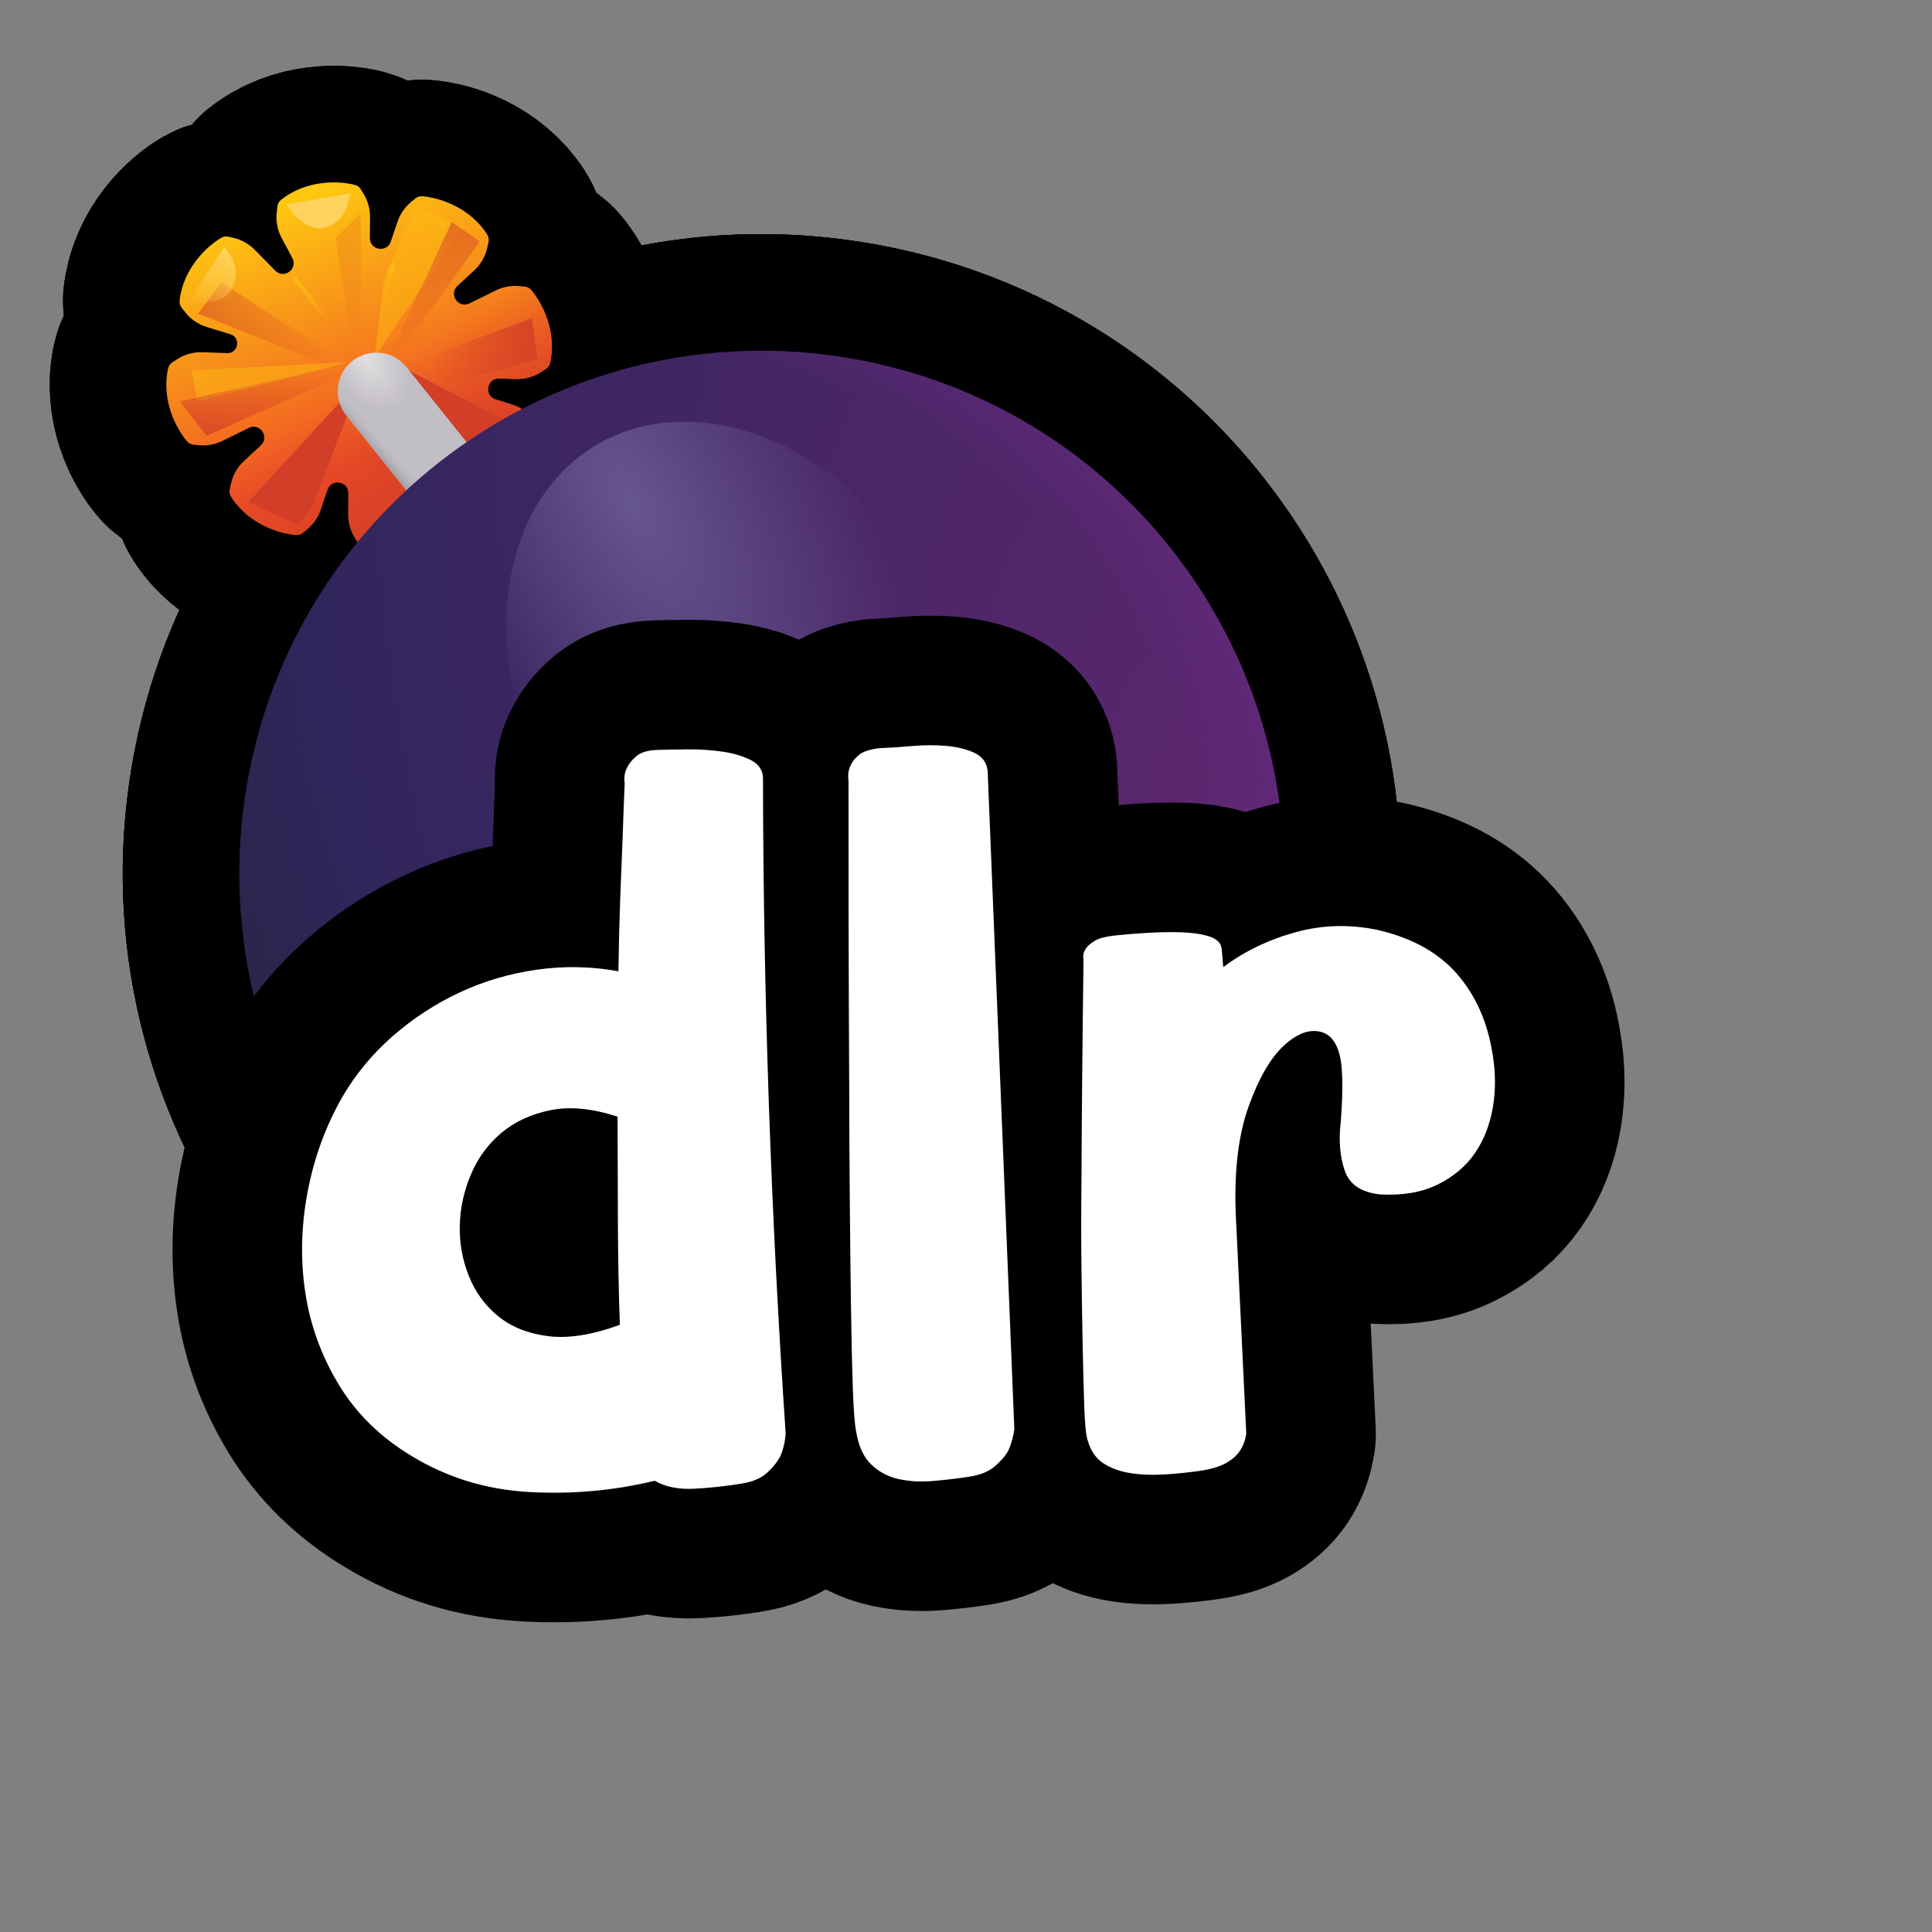 <?xml version="1.0" encoding="UTF-8"?>
<svg id="Pattern" xmlns="http://www.w3.org/2000/svg" xmlns:xlink="http://www.w3.org/1999/xlink" viewBox="0 0 280 280">
  <rect x="0" y="0" width="280" height="280" fill="#808080" stroke="none"/>
  <defs>
    <linearGradient id="linear-gradient" x1="3152.989" y1="-2780.275" x2="3107.571" y2="-2806.284" gradientTransform="translate(-3222.562 2675.655) rotate(-80.434) scale(1 -1)" gradientUnits="userSpaceOnUse">
      <stop offset="0" stop-color="#ffc810"/>
      <stop offset=".756" stop-color="#ef4e26"/>
    </linearGradient>
    <linearGradient id="linear-gradient-2" x1="3111.449" y1="-2810.008" x2="3128.529" y2="-2794.869" gradientTransform="translate(-3222.562 2675.655) rotate(-80.434) scale(1 -1)" gradientUnits="userSpaceOnUse">
      <stop offset="0" stop-color="#d23e27"/>
      <stop offset="1" stop-color="#d23e27" stop-opacity="0"/>
    </linearGradient>
    <linearGradient id="linear-gradient-3" x1="3111.988" y1="-2782.488" x2="3129.534" y2="-2783.088" xlink:href="#linear-gradient-2"/>
    <linearGradient id="linear-gradient-4" x1="3126.013" y1="-2771.798" x2="3135.126" y2="-2786.805" xlink:href="#linear-gradient-2"/>
    <linearGradient id="linear-gradient-5" x1="3150.589" y1="-2795.936" x2="3134.927" y2="-2803.869" xlink:href="#linear-gradient-2"/>
    <linearGradient id="linear-gradient-6" x1="3145.135" y1="-2778.599" x2="3137.547" y2="-2794.431" xlink:href="#linear-gradient-2"/>
    <linearGradient id="linear-gradient-7" x1="3140.367" y1="-2821.004" x2="3130.954" y2="-2804.313" xlink:href="#linear-gradient-2"/>
    <radialGradient id="radial-gradient" cx="-3390.235" cy="3217.733" fx="-3390.235" fy="3217.733" r="6.211" gradientTransform="translate(751.608 13420.464) rotate(56.245) scale(3.393 -2.128)" gradientUnits="userSpaceOnUse">
      <stop offset="0" stop-color="#e1dfe1"/>
      <stop offset=".394" stop-color="#c2bec5"/>
    </radialGradient>
    <linearGradient id="linear-gradient-8" x1="3115.021" y1="-2801.702" x2="3116.574" y2="-2802.964" gradientTransform="translate(-3222.562 2675.655) rotate(-80.434) scale(1 -1)" gradientUnits="userSpaceOnUse">
      <stop offset="0" stop-color="#a3a1a8"/>
      <stop offset="1" stop-color="#b8b6bd" stop-opacity="0"/>
    </linearGradient>
    <radialGradient id="radial-gradient-2" cx="-3021.633" cy="178.403" fx="-3021.633" fy="178.403" r="6.211" gradientTransform="translate(-61655.485 15848.938) rotate(160.18) scale(21.017 -34.568)" gradientUnits="userSpaceOnUse">
      <stop offset=".006" stop-color="#5c266f"/>
      <stop offset="1" stop-color="#2e265b"/>
    </radialGradient>
    <radialGradient id="radial-gradient-3" cx="-3025.392" cy="193.301" fx="-3025.392" fy="193.301" r="6.211" gradientTransform="translate(-61448.532 32447.137) rotate(148.101) scale(22.936 -26.322)" gradientUnits="userSpaceOnUse">
      <stop offset=".719" stop-color="#29233a" stop-opacity="0"/>
      <stop offset="1" stop-color="#29233a"/>
    </radialGradient>
    <radialGradient id="radial-gradient-4" cx="-2493.18" cy="532.395" fx="-2493.18" fy="532.395" r="6.211" gradientTransform="translate(49375.058 -2113.363) rotate(-12.884) scale(19.476 -16.532)" gradientUnits="userSpaceOnUse">
      <stop offset=".81" stop-color="#672b80" stop-opacity="0"/>
      <stop offset="1" stop-color="#672b80"/>
    </radialGradient>
    <radialGradient id="radial-gradient-5" cx="-2941.105" cy="1145.548" fx="-2941.105" fy="1145.548" r="6.211" gradientTransform="translate(-9475.622 42122.662) rotate(92.148) scale(14.411 -6.984)" gradientUnits="userSpaceOnUse">
      <stop offset="0" stop-color="#67568f"/>
      <stop offset=".728" stop-color="#67568f" stop-opacity="0"/>
    </radialGradient>
    <linearGradient id="linear-gradient-9" x1="3143.767" y1="-2772.45" x2="3134.109" y2="-2769.344" gradientTransform="translate(-3222.562 2675.655) rotate(-80.434) scale(1 -1)" gradientUnits="userSpaceOnUse">
      <stop offset="0" stop-color="#ffd35d"/>
      <stop offset="1" stop-color="#ffd35d" stop-opacity="0"/>
    </linearGradient>
    <linearGradient id="linear-gradient-10" x1="3140.659" y1="-2781.541" x2="3136.244" y2="-2787.849" gradientTransform="translate(-3222.562 2675.655) rotate(-80.434) scale(1 -1)" gradientUnits="userSpaceOnUse">
      <stop offset="0" stop-color="#febb12"/>
      <stop offset="1" stop-color="#febb12" stop-opacity="0"/>
    </linearGradient>
    <linearGradient id="linear-gradient-11" x1="3146.997" y1="-2794.622" x2="3139.319" y2="-2795.197" xlink:href="#linear-gradient-10"/>
  </defs>
  <a xlink:href="https://www.notion.so/dmmnotes/delusionally-repaired-d36b468dd5e848eeaed44876d511bdcc?pvs=4">
    <g>
      <g>
        <g>
          <path d="M33.151,34.311c-.348-.084-.716-.054-1.027.124-2.071,1.183-5.561,4.398-6.098,9.119-.044.386.081.768.322,1.073l.512.646c.795,1.003,1.875,1.741,3.098,2.118l3.427,1.052c1.562.48,1.172,2.791-.461,2.733l-3.582-.129c-1.279-.045-2.542.298-3.621.985l-.696.443c-.327.209-.571.53-.656.908-1.039,4.636,1.204,8.818,2.773,10.614.236.27.573.419.929.453l.765.073c1.17.112,2.348-.104,3.402-.624l3.817-1.884c1.605-.793,3.056,1.312,1.744,2.53l-2.449,2.275c-.938.871-1.589,2.006-1.868,3.255l-.18.804c-.084.379-.031.778.177,1.106,2.539,4.016,7.08,5.392,9.46,5.555.357.025.702-.107.978-.335l.593-.488c.907-.747,1.589-1.732,1.967-2.845l.988-2.903c.567-1.667,3.033-1.252,3.023.509l-.018,3.067c-.007,1.175.314,2.33.926,3.332l.4.656c.187.305.469.543.814.637,2.301.626,7.043.815,10.758-2.147.303-.242.485-.602.53-.987l.094-.819c.146-1.272-.097-2.557-.698-3.688l-1.568-2.952c-.84-1.581,1.22-3.094,2.477-1.819l2.988,3.031c.825.837,1.867,1.427,3.009,1.705l.746.181c.348.084.716.054,1.027-.124,2.071-1.183,5.561-4.398,6.098-9.119.044-.385-.082-.768-.322-1.073l-.512-.646c-.795-1.003-1.875-1.741-3.098-2.118l-2.302-.707c-1.735-.534-1.302-3.101.512-3.036l2.406.086c1.279.046,2.542-.298,3.621-.985l.695-.443c.327-.209.572-.529.656-.908,1.04-4.636-1.204-8.817-2.773-10.614-.235-.27-.573-.419-.929-.453l-.764-.073c-1.17-.112-2.348.104-3.402.624l-3.817,1.884c-1.605.793-3.056-1.312-1.744-2.53l2.449-2.275c.938-.871,1.589-2.006,1.868-3.255l.18-.805c.085-.379.031-.778-.177-1.106-2.539-4.016-7.08-5.391-9.46-5.555-.357-.025-.702.107-.978.335l-.593.488c-.907.747-1.589,1.732-1.967,2.845l-.988,2.903c-.567,1.667-3.033,1.252-3.023-.509l.018-3.067c.007-1.175-.314-2.329-.926-3.332l-.4-.655c-.187-.306-.469-.544-.814-.637-2.302-.625-7.043-.815-10.758,2.147-.303.242-.485.602-.53.987l-.094.819c-.146,1.271.097,2.557.698,3.687l1.568,2.952c.84,1.581-1.22,3.094-2.477,1.819l-2.988-3.031c-.825-.837-1.867-1.427-3.009-1.705l-.746-.181Z" fill="none" stroke="#000" stroke-linecap="round" stroke-linejoin="round" stroke-width="33.792"/>
          <path d="M33.151,34.311c-.348-.084-.716-.054-1.027.124-2.071,1.183-5.561,4.398-6.098,9.119-.044.386.081.768.322,1.073l.512.646c.795,1.003,1.875,1.741,3.098,2.118l3.427,1.052c1.562.48,1.172,2.791-.461,2.733l-3.582-.129c-1.279-.045-2.542.298-3.621.985l-.696.443c-.327.209-.571.53-.656.908-1.039,4.636,1.204,8.818,2.773,10.614.236.27.573.419.929.453l.765.073c1.17.112,2.348-.104,3.402-.624l3.817-1.884c1.605-.793,3.056,1.312,1.744,2.53l-2.449,2.275c-.938.871-1.589,2.006-1.868,3.255l-.18.804c-.084.379-.031.778.177,1.106,2.539,4.016,7.08,5.392,9.46,5.555.357.025.702-.107.978-.335l.593-.488c.907-.747,1.589-1.732,1.967-2.845l.988-2.903c.567-1.667,3.033-1.252,3.023.509l-.018,3.067c-.007,1.175.314,2.33.926,3.332l.4.656c.187.305.469.543.814.637,2.301.626,7.043.815,10.758-2.147.303-.242.485-.602.53-.987l.094-.819c.146-1.272-.097-2.557-.698-3.688l-1.568-2.952c-.84-1.581,1.22-3.094,2.477-1.819l2.988,3.031c.825.837,1.867,1.427,3.009,1.705l.746.181c.348.084.716.054,1.027-.124,2.071-1.183,5.561-4.398,6.098-9.119.044-.385-.082-.768-.322-1.073l-.512-.646c-.795-1.003-1.875-1.741-3.098-2.118l-2.302-.707c-1.735-.534-1.302-3.101.512-3.036l2.406.086c1.279.046,2.542-.298,3.621-.985l.695-.443c.327-.209.572-.529.656-.908,1.04-4.636-1.204-8.817-2.773-10.614-.235-.27-.573-.419-.929-.453l-.764-.073c-1.17-.112-2.348.104-3.402.624l-3.817,1.884c-1.605.793-3.056-1.312-1.744-2.53l2.449-2.275c.938-.871,1.589-2.006,1.868-3.255l.18-.805c.085-.379.031-.778-.177-1.106-2.539-4.016-7.08-5.391-9.46-5.555-.357-.025-.702.107-.978.335l-.593.488c-.907.747-1.589,1.732-1.967,2.845l-.988,2.903c-.567,1.667-3.033,1.252-3.023-.509l.018-3.067c.007-1.175-.314-2.329-.926-3.332l-.4-.655c-.187-.306-.469-.544-.814-.637-2.302-.625-7.043-.815-10.758,2.147-.303.242-.485.602-.53.987l-.094.819c-.146,1.271.097,2.557.698,3.687l1.568,2.952c.84,1.581-1.22,3.094-2.477,1.819l-2.988-3.031c-.825-.837-1.867-1.427-3.009-1.705l-.746-.181Z" fill="none" stroke="#000" stroke-linecap="round" stroke-linejoin="round" stroke-width="33.792"/>
          <path d="M52.401,54.856l-16.402,17.903,7.301,3.395,1.935-2.724,7.165-18.574Z" fill="none" stroke="#000" stroke-linecap="round" stroke-linejoin="round" stroke-width="33.792"/>
          <path d="M57.112,52.599l10.33,13.452,6.056-4.983-16.386-8.469Z" fill="none" stroke="#000" stroke-linecap="round" stroke-linejoin="round" stroke-width="33.792"/>
          <g>
            <polygon points="50.539 52.475 27.802 53.663 28.607 58.227 50.539 52.475" fill="none" stroke="#000" stroke-linecap="round" stroke-linejoin="round" stroke-width="33.792"/>
            <polygon points="50.539 52.475 27.802 53.663 28.607 58.227 50.539 52.475" fill="none" stroke="#000" stroke-linecap="round" stroke-linejoin="round" stroke-width="33.792"/>
          </g>
          <g>
            <polygon points="67.04 32.818 54.296 51.772 55.635 40.343 60.278 29.902 67.04 32.818" fill="none" stroke="#000" stroke-linecap="round" stroke-linejoin="round" stroke-width="33.792"/>
            <polygon points="67.04 32.818 54.296 51.772 55.635 40.343 60.278 29.902 67.04 32.818" fill="none" stroke="#000" stroke-linecap="round" stroke-linejoin="round" stroke-width="33.792"/>
          </g>
          <path d="M56.747,51.258l-30.693,6.932,3.884,4.985,26.809-11.917Z" fill="none" stroke="#000" stroke-linecap="round" stroke-linejoin="round" stroke-width="33.792"/>
          <g>
            <polygon points="55.175 55.914 32.116 40.907 28.694 45.448 55.175 55.914" fill="none" stroke="#000" stroke-linecap="round" stroke-linejoin="round" stroke-width="33.792"/>
            <polygon points="55.175 55.914 32.116 40.907 28.694 45.448 55.175 55.914" fill="none" stroke="#000" stroke-linecap="round" stroke-linejoin="round" stroke-width="33.792"/>
          </g>
          <g>
            <polygon points="54.217 56.343 69.524 35.008 65.477 32.161 54.217 56.343" fill="none" stroke="#000" stroke-linecap="round" stroke-linejoin="round" stroke-width="33.792"/>
            <polygon points="54.217 56.343 69.524 35.008 65.477 32.161 54.217 56.343" fill="none" stroke="#000" stroke-linecap="round" stroke-linejoin="round" stroke-width="33.792"/>
          </g>
          <g>
            <polygon points="52.339 58.413 52.307 30.901 48.657 34.444 52.339 58.413" fill="none" stroke="#000" stroke-linecap="round" stroke-linejoin="round" stroke-width="33.792"/>
            <polygon points="52.339 58.413 52.307 30.901 48.657 34.444 52.339 58.413" fill="none" stroke="#000" stroke-linecap="round" stroke-linejoin="round" stroke-width="33.792"/>
          </g>
          <path d="M77.869,52.062l-.771-5.936-21.712,7.953,4.111,3.055,18.372-5.072Z" fill="none" stroke="#000" stroke-linecap="round" stroke-linejoin="round" stroke-width="33.792"/>
          <path d="M54.546,56.694l14.836,18.542" fill="none" stroke="#000" stroke-linecap="round" stroke-linejoin="round" stroke-width="33.792"/>
          <path d="M54.546,56.694l14.836,18.542" fill="none" stroke="#000" stroke-linecap="round" stroke-linejoin="round" stroke-width="33.792"/>
          <path d="M185.036,139.113c-6.948,41.224-45.999,69.011-87.223,62.063-41.225-6.948-69.011-45.999-62.063-87.223,6.948-41.225,45.999-69.011,87.223-62.063,41.225,6.948,69.011,45.999,62.063,87.223Z" fill="none" stroke="#000" stroke-linecap="round" stroke-linejoin="round" stroke-width="33.792"/>
          <path d="M185.036,139.113c-6.948,41.224-45.999,69.011-87.223,62.063-41.225-6.948-69.011-45.999-62.063-87.223,6.948-41.225,45.999-69.011,87.223-62.063,41.225,6.948,69.011,45.999,62.063,87.223Z" fill="none" stroke="#000" stroke-linecap="round" stroke-linejoin="round" stroke-width="33.792"/>
          <path d="M185.036,139.113c-6.948,41.224-45.999,69.011-87.223,62.063-41.225-6.948-69.011-45.999-62.063-87.223,6.948-41.225,45.999-69.011,87.223-62.063,41.225,6.948,69.011,45.999,62.063,87.223Z" fill="none" stroke="#000" stroke-linecap="round" stroke-linejoin="round" stroke-width="33.792"/>
          <ellipse cx="107.626" cy="100.326" rx="31.253" ry="41.64" transform="translate(-36.076 68.726) rotate(-30.587)" fill="none" stroke="#000" stroke-linecap="round" stroke-linejoin="round" stroke-width="33.792"/>
          <path d="M41.598,29.613l9.177-1.603c-.266,1.579-.909,4.226-3.742,4.979-2.584.687-5.013-2.37-5.434-3.376Z" fill="none" stroke="#000" stroke-linecap="round" stroke-linejoin="round" stroke-width="33.792"/>
          <path d="M27.41,43.528l5.146-7.766c.964,1.279,2.444,3.566,1.042,6.141-1.279,2.349-5.168,2.011-6.188,1.625Z" fill="none" stroke="#000" stroke-linecap="round" stroke-linejoin="round" stroke-width="33.792"/>
          <path d="M42.783,40.392l7.075,9.115" fill="none" stroke="#000" stroke-linecap="round" stroke-linejoin="round" stroke-width="33.792"/>
          <path d="M56.93,38.495l-2.66,9.673" fill="none" stroke="#000" stroke-linecap="round" stroke-linejoin="round" stroke-width="33.792"/>
        </g>
        <g>
          <path d="M33.151,34.311c-.348-.084-.716-.054-1.027.124-2.071,1.183-5.561,4.398-6.098,9.119-.044.386.081.768.322,1.073l.512.646c.795,1.003,1.875,1.741,3.098,2.118l3.427,1.052c1.562.48,1.172,2.791-.461,2.733l-3.582-.129c-1.279-.045-2.542.298-3.621.985l-.696.443c-.327.209-.571.53-.656.908-1.039,4.636,1.204,8.818,2.773,10.614.236.27.573.419.929.453l.765.073c1.17.112,2.348-.104,3.402-.624l3.817-1.884c1.605-.793,3.056,1.312,1.744,2.53l-2.449,2.275c-.938.871-1.589,2.006-1.868,3.255l-.18.804c-.084.379-.031.778.177,1.106,2.539,4.016,7.08,5.392,9.46,5.555.357.025.702-.107.978-.335l.593-.488c.907-.747,1.589-1.732,1.967-2.845l.988-2.903c.567-1.667,3.033-1.252,3.023.509l-.018,3.067c-.007,1.175.314,2.33.926,3.332l.4.656c.187.305.469.543.814.637,2.301.626,7.043.815,10.758-2.147.303-.242.485-.602.53-.987l.094-.819c.146-1.272-.097-2.557-.698-3.688l-1.568-2.952c-.84-1.581,1.22-3.094,2.477-1.819l2.988,3.031c.825.837,1.867,1.427,3.009,1.705l.746.181c.348.084.716.054,1.027-.124,2.071-1.183,5.561-4.398,6.098-9.119.044-.385-.082-.768-.322-1.073l-.512-.646c-.795-1.003-1.875-1.741-3.098-2.118l-2.302-.707c-1.735-.534-1.302-3.101.512-3.036l2.406.086c1.279.046,2.542-.298,3.621-.985l.695-.443c.327-.209.572-.529.656-.908,1.04-4.636-1.204-8.817-2.773-10.614-.235-.27-.573-.419-.929-.453l-.764-.073c-1.17-.112-2.348.104-3.402.624l-3.817,1.884c-1.605.793-3.056-1.312-1.744-2.53l2.449-2.275c.938-.871,1.589-2.006,1.868-3.255l.18-.805c.085-.379.031-.778-.177-1.106-2.539-4.016-7.08-5.391-9.46-5.555-.357-.025-.702.107-.978.335l-.593.488c-.907.747-1.589,1.732-1.967,2.845l-.988,2.903c-.567,1.667-3.033,1.252-3.023-.509l.018-3.067c.007-1.175-.314-2.329-.926-3.332l-.4-.655c-.187-.306-.469-.544-.814-.637-2.302-.625-7.043-.815-10.758,2.147-.303.242-.485.602-.53.987l-.094.819c-.146,1.271.097,2.557.698,3.687l1.568,2.952c.84,1.581-1.22,3.094-2.477,1.819l-2.988-3.031c-.825-.837-1.867-1.427-3.009-1.705l-.746-.181Z" fill="url(#linear-gradient)" fill-rule="evenodd" stroke-width="0"/>
          <path d="M33.151,34.311c-.348-.084-.716-.054-1.027.124-2.071,1.183-5.561,4.398-6.098,9.119-.044.386.081.768.322,1.073l.512.646c.795,1.003,1.875,1.741,3.098,2.118l3.427,1.052c1.562.48,1.172,2.791-.461,2.733l-3.582-.129c-1.279-.045-2.542.298-3.621.985l-.696.443c-.327.209-.571.53-.656.908-1.039,4.636,1.204,8.818,2.773,10.614.236.27.573.419.929.453l.765.073c1.17.112,2.348-.104,3.402-.624l3.817-1.884c1.605-.793,3.056,1.312,1.744,2.53l-2.449,2.275c-.938.871-1.589,2.006-1.868,3.255l-.18.804c-.084.379-.031.778.177,1.106,2.539,4.016,7.08,5.392,9.46,5.555.357.025.702-.107.978-.335l.593-.488c.907-.747,1.589-1.732,1.967-2.845l.988-2.903c.567-1.667,3.033-1.252,3.023.509l-.018,3.067c-.007,1.175.314,2.33.926,3.332l.4.656c.187.305.469.543.814.637,2.301.626,7.043.815,10.758-2.147.303-.242.485-.602.53-.987l.094-.819c.146-1.272-.097-2.557-.698-3.688l-1.568-2.952c-.84-1.581,1.22-3.094,2.477-1.819l2.988,3.031c.825.837,1.867,1.427,3.009,1.705l.746.181c.348.084.716.054,1.027-.124,2.071-1.183,5.561-4.398,6.098-9.119.044-.385-.082-.768-.322-1.073l-.512-.646c-.795-1.003-1.875-1.741-3.098-2.118l-2.302-.707c-1.735-.534-1.302-3.101.512-3.036l2.406.086c1.279.046,2.542-.298,3.621-.985l.695-.443c.327-.209.572-.529.656-.908,1.04-4.636-1.204-8.817-2.773-10.614-.235-.27-.573-.419-.929-.453l-.764-.073c-1.17-.112-2.348.104-3.402.624l-3.817,1.884c-1.605.793-3.056-1.312-1.744-2.53l2.449-2.275c.938-.871,1.589-2.006,1.868-3.255l.18-.805c.085-.379.031-.778-.177-1.106-2.539-4.016-7.08-5.391-9.46-5.555-.357-.025-.702.107-.978.335l-.593.488c-.907.747-1.589,1.732-1.967,2.845l-.988,2.903c-.567,1.667-3.033,1.252-3.023-.509l.018-3.067c.007-1.175-.314-2.329-.926-3.332l-.4-.655c-.187-.306-.469-.544-.814-.637-2.302-.625-7.043-.815-10.758,2.147-.303.242-.485.602-.53.987l-.094.819c-.146,1.271.097,2.557.698,3.687l1.568,2.952c.84,1.581-1.22,3.094-2.477,1.819l-2.988-3.031c-.825-.837-1.867-1.427-3.009-1.705l-.746-.181Z" fill="url(#linear-gradient-2)" fill-rule="evenodd" stroke-width="0"/>
          <path d="M52.401,54.856l-16.402,17.903,7.301,3.395,1.935-2.724,7.165-18.574Z" fill="#d23e27" stroke-width="0"/>
          <path d="M57.112,52.599l10.33,13.452,6.056-4.983-16.386-8.469Z" fill="#d23e27" stroke-width="0"/>
          <polygon points="50.539 52.475 27.802 53.663 28.607 58.227 50.539 52.475" fill="#febb12" opacity=".5" stroke-width="0"/>
          <polygon points="67.04 32.818 54.296 51.772 55.635 40.343 60.278 29.902 67.04 32.818" fill="#febb12" opacity=".5" stroke-width="0"/>
          <path d="M56.747,51.258l-30.693,6.932,3.884,4.985,26.809-11.917Z" fill="url(#linear-gradient-3)" stroke-width="0"/>
          <polygon points="55.175 55.914 32.116 40.907 28.694 45.448 55.175 55.914" fill="url(#linear-gradient-4)" opacity=".6" stroke-width="0"/>
          <polygon points="54.217 56.343 69.524 35.008 65.477 32.161 54.217 56.343" fill="url(#linear-gradient-5)" opacity=".6" stroke-width="0"/>
          <polygon points="52.339 58.413 52.307 30.901 48.657 34.444 52.339 58.413" fill="url(#linear-gradient-6)" opacity=".3" stroke-width="0"/>
          <path d="M77.869,52.062l-.771-5.936-21.712,7.953,4.111,3.055,18.372-5.072Z" fill="url(#linear-gradient-7)" stroke-width="0"/>
          <path d="M54.546,56.694l14.836,18.542" fill="none" stroke="url(#radial-gradient)" stroke-linecap="round" stroke-width="11.18"/>
          <path d="M54.546,56.694l14.836,18.542" fill="none" stroke="url(#linear-gradient-8)" stroke-linecap="round" stroke-width="11.18"/>
          <path d="M185.036,139.113c-6.948,41.224-45.999,69.011-87.223,62.063-41.225-6.948-69.011-45.999-62.063-87.223,6.948-41.225,45.999-69.011,87.223-62.063,41.225,6.948,69.011,45.999,62.063,87.223Z" fill="url(#radial-gradient-2)" stroke-width="0"/>
          <path d="M185.036,139.113c-6.948,41.224-45.999,69.011-87.223,62.063-41.225-6.948-69.011-45.999-62.063-87.223,6.948-41.225,45.999-69.011,87.223-62.063,41.225,6.948,69.011,45.999,62.063,87.223Z" fill="url(#radial-gradient-3)" stroke-width="0"/>
          <path d="M185.036,139.113c-6.948,41.224-45.999,69.011-87.223,62.063-41.225-6.948-69.011-45.999-62.063-87.223,6.948-41.225,45.999-69.011,87.223-62.063,41.225,6.948,69.011,45.999,62.063,87.223Z" fill="url(#radial-gradient-4)" stroke-width="0"/>
          <ellipse cx="107.626" cy="100.326" rx="31.253" ry="41.64" transform="translate(-36.076 68.726) rotate(-30.587)" fill="url(#radial-gradient-5)" stroke-width="0"/>
          <path d="M41.598,29.613l9.177-1.603c-.266,1.579-.909,4.226-3.742,4.979-2.584.687-5.013-2.37-5.434-3.376Z" fill="#ffd35d" stroke-width="0"/>
          <path d="M27.41,43.528l5.146-7.766c.964,1.279,2.444,3.566,1.042,6.141-1.279,2.349-5.168,2.011-6.188,1.625Z" fill="url(#linear-gradient-9)" stroke-width="0"/>
          <path d="M42.783,40.392l7.075,9.115" fill="none" stroke="url(#linear-gradient-10)" stroke-linecap="round" stroke-width=".621"/>
          <path d="M56.93,38.495l-2.66,9.673" fill="none" stroke="url(#linear-gradient-11)" stroke-linecap="round" stroke-width=".621"/>
        </g>
      </g>
      <g id="AC">
        <g>
          <path d="M110.578,112.714c.047,31.598,1.141,63.256,3.282,94.971-.057,1.14-.303,2.241-.74,3.299-.446.87-1.104,1.7-1.978,2.488-.876.791-2.115,1.305-3.719,1.552-2.171.359-4.417.602-6.736.731-2.322.127-4.257-.258-5.805-1.152-5.929,1.438-12.009,1.98-18.234,1.626-6.229-.354-11.912-2.102-17.049-5.247-4.459-2.693-7.947-6.106-10.46-10.243-2.516-4.134-4.139-8.562-4.872-13.283-.733-4.719-.64-9.562.28-14.529.919-4.965,2.588-9.577,5.002-13.838,1.969-3.388,4.428-6.366,7.377-8.937,2.947-2.569,6.172-4.673,9.674-6.313,3.502-1.638,7.236-2.741,11.202-3.305s7.906-.486,11.823.232c.054-3.892.144-7.478.269-10.756.123-3.278.237-6.151.342-8.624.091-2.85.189-5.462.299-7.839-.125-.85-.009-1.612.348-2.29.265-.579.719-1.139,1.365-1.684.645-.543,1.63-.84,2.959-.886,1.23-.042,2.724-.069,4.48-.084,1.754-.012,3.419.096,4.993.326s2.94.634,4.099,1.21c1.159.578,1.757,1.434,1.797,2.571ZM89.501,161.839c-3.649-1.201-6.885-1.517-9.711-.946-2.828.574-5.209,1.675-7.145,3.308-1.937,1.633-3.41,3.654-4.417,6.06-1.009,2.408-1.54,4.871-1.595,7.386-.056,2.517.384,4.946,1.319,7.285.935,2.34,2.355,4.284,4.258,5.831,1.904,1.549,4.308,2.509,7.217,2.882,2.906.375,6.375-.171,10.405-1.641-.16-4.643-.253-9.386-.278-14.225-.025-4.839-.044-10.151-.053-15.94Z" fill="none" stroke="#000" stroke-linecap="round" stroke-linejoin="round" stroke-width="37.553"/>
          <path d="M147.004,207.109c-.152,1.145-.447,2.2-.887,3.162-.449.776-1.11,1.534-1.985,2.275-.878.742-2.117,1.234-3.721,1.48-1.606.245-3.308.446-5.104.604-1.798.155-3.463.071-4.991-.254-1.53-.328-2.86-1.016-3.986-2.068-1.128-1.051-1.87-2.616-2.226-4.691-.227-1.036-.395-3.189-.508-6.459-.113-3.27-.203-7.204-.266-11.805-.066-4.6-.121-9.675-.171-15.226-.049-5.549-.079-11.17-.084-16.864-.078-13.187-.11-27.895-.102-44.122-.125-.85-.009-1.612.348-2.29.265-.579.697-1.092,1.3-1.539.6-.448,1.562-.742,2.887-.883,1.326-.046,2.864-.146,4.616-.302,1.75-.154,3.411-.165,4.981-.03,1.571.137,2.935.468,4.092.997,1.156.529,1.803,1.41,1.941,2.638l3.866,95.377Z" fill="none" stroke="#000" stroke-linecap="round" stroke-linejoin="round" stroke-width="37.553"/>
          <path d="M216.291,152.618c.473,2.737.493,5.37.059,7.897-.435,2.531-1.308,4.743-2.617,6.639-1.311,1.896-3.109,3.406-5.395,4.528-2.287,1.125-5.047,1.598-8.277,1.425-2.763-.283-4.487-1.434-5.172-3.451-.688-2.016-.886-4.311-.594-6.883.267-3.234.315-5.94.146-8.118-.292-2.93-1.277-4.628-2.952-5.093-1.677-.462-3.481.191-5.412,1.966-1.932,1.775-3.634,4.706-5.105,8.789-1.474,4.085-2.102,9.207-1.889,15.367l1.537,32.116c-.158.955-.462,1.773-.912,2.451-.453.681-1.12,1.273-2.003,1.777-.885.504-2.129.879-3.732,1.126-1.7.247-3.426.425-5.177.534-1.754.107-3.393.046-4.917-.186-1.527-.232-2.849-.707-3.964-1.429-1.117-.72-1.893-1.879-2.326-3.479-.218-.751-.365-2.312-.447-4.682-.082-2.368-.16-5.262-.229-8.675-.072-3.414-.13-7.184-.177-11.31-.049-4.126-.051-8.277-.004-12.455.041-9.774.143-20.596.301-32.464-.115-.565.009-1.09.373-1.579.272-.388.708-.758,1.314-1.113.604-.352,1.567-.599,2.893-.74,1.227-.136,2.717-.259,4.471-.368,1.75-.107,3.411-.14,4.979-.101,1.566.042,2.926.233,4.076.571,1.151.341,1.787.935,1.912,1.784l.236,2.697c3.052-2.288,6.553-3.975,10.5-5.061,3.948-1.083,7.977-1.176,12.089-.275,4.88,1.162,8.654,3.284,11.323,6.37,2.669,3.088,4.366,6.896,5.092,11.425Z" fill="none" stroke="#000" stroke-linecap="round" stroke-linejoin="round" stroke-width="37.553"/>
        </g>
        <g>
          <path d="M110.578,112.714c.047,31.598,1.141,63.256,3.282,94.971-.057,1.14-.303,2.241-.74,3.299-.446.87-1.104,1.7-1.978,2.488-.876.791-2.115,1.305-3.719,1.552-2.171.359-4.417.602-6.736.731-2.322.127-4.257-.258-5.805-1.152-5.929,1.438-12.009,1.98-18.234,1.626-6.229-.354-11.912-2.102-17.049-5.247-4.459-2.693-7.947-6.106-10.46-10.243-2.516-4.134-4.139-8.562-4.872-13.283-.733-4.719-.64-9.562.28-14.529.919-4.965,2.588-9.577,5.002-13.838,1.969-3.388,4.428-6.366,7.377-8.937,2.947-2.569,6.172-4.673,9.674-6.313,3.502-1.638,7.236-2.741,11.202-3.305s7.906-.486,11.823.232c.054-3.892.144-7.478.269-10.756.123-3.278.237-6.151.342-8.624.091-2.85.189-5.462.299-7.839-.125-.85-.009-1.612.348-2.29.265-.579.719-1.139,1.365-1.684.645-.543,1.63-.84,2.959-.886,1.23-.042,2.724-.069,4.48-.084,1.754-.012,3.419.096,4.993.326s2.94.634,4.099,1.21c1.159.578,1.757,1.434,1.797,2.571ZM89.501,161.839c-3.649-1.201-6.885-1.517-9.711-.946-2.828.574-5.209,1.675-7.145,3.308-1.937,1.633-3.41,3.654-4.417,6.06-1.009,2.408-1.54,4.871-1.595,7.386-.056,2.517.384,4.946,1.319,7.285.935,2.34,2.355,4.284,4.258,5.831,1.904,1.549,4.308,2.509,7.217,2.882,2.906.375,6.375-.171,10.405-1.641-.16-4.643-.253-9.386-.278-14.225-.025-4.839-.044-10.151-.053-15.94Z" fill="#fff" stroke-width="0"/>
          <path d="M147.004,207.109c-.152,1.145-.447,2.2-.887,3.162-.449.776-1.11,1.534-1.985,2.275-.878.742-2.117,1.234-3.721,1.48-1.606.245-3.308.446-5.104.604-1.798.155-3.463.071-4.991-.254-1.53-.328-2.86-1.016-3.986-2.068-1.128-1.051-1.87-2.616-2.226-4.691-.227-1.036-.395-3.189-.508-6.459-.113-3.27-.203-7.204-.266-11.805-.066-4.6-.121-9.675-.171-15.226-.049-5.549-.079-11.17-.084-16.864-.078-13.187-.11-27.895-.102-44.122-.125-.85-.009-1.612.348-2.29.265-.579.697-1.092,1.3-1.539.6-.448,1.562-.742,2.887-.883,1.326-.046,2.864-.146,4.616-.302,1.75-.154,3.411-.165,4.981-.03,1.571.137,2.935.468,4.092.997,1.156.529,1.803,1.41,1.941,2.638l3.866,95.377Z" fill="#fff" stroke-width="0"/>
          <path d="M216.291,152.618c.473,2.737.493,5.37.059,7.897-.435,2.531-1.308,4.743-2.617,6.639-1.311,1.896-3.109,3.406-5.395,4.528-2.287,1.125-5.047,1.598-8.277,1.425-2.763-.283-4.487-1.434-5.172-3.451-.688-2.016-.886-4.311-.594-6.883.267-3.234.315-5.94.146-8.118-.292-2.93-1.277-4.628-2.952-5.093-1.677-.462-3.481.191-5.412,1.966-1.932,1.775-3.634,4.706-5.105,8.789-1.474,4.085-2.102,9.207-1.889,15.367l1.537,32.116c-.158.955-.462,1.773-.912,2.451-.453.681-1.12,1.273-2.003,1.777-.885.504-2.129.879-3.732,1.126-1.7.247-3.426.425-5.177.534-1.754.107-3.393.046-4.917-.186-1.527-.232-2.849-.707-3.964-1.429-1.117-.72-1.893-1.879-2.326-3.479-.218-.751-.365-2.312-.447-4.682-.082-2.368-.16-5.262-.229-8.675-.072-3.414-.13-7.184-.177-11.31-.049-4.126-.051-8.277-.004-12.455.041-9.774.143-20.596.301-32.464-.115-.565.009-1.09.373-1.579.272-.388.708-.758,1.314-1.113.604-.352,1.567-.599,2.893-.74,1.227-.136,2.717-.259,4.471-.368,1.75-.107,3.411-.14,4.979-.101,1.566.042,2.926.233,4.076.571,1.151.341,1.787.935,1.912,1.784l.236,2.697c3.052-2.288,6.553-3.975,10.5-5.061,3.948-1.083,7.977-1.176,12.089-.275,4.88,1.162,8.654,3.284,11.323,6.37,2.669,3.088,4.366,6.896,5.092,11.425Z" fill="#fff" stroke-width="0"/>
        </g>
      </g>
    </g>
  </a>
</svg>